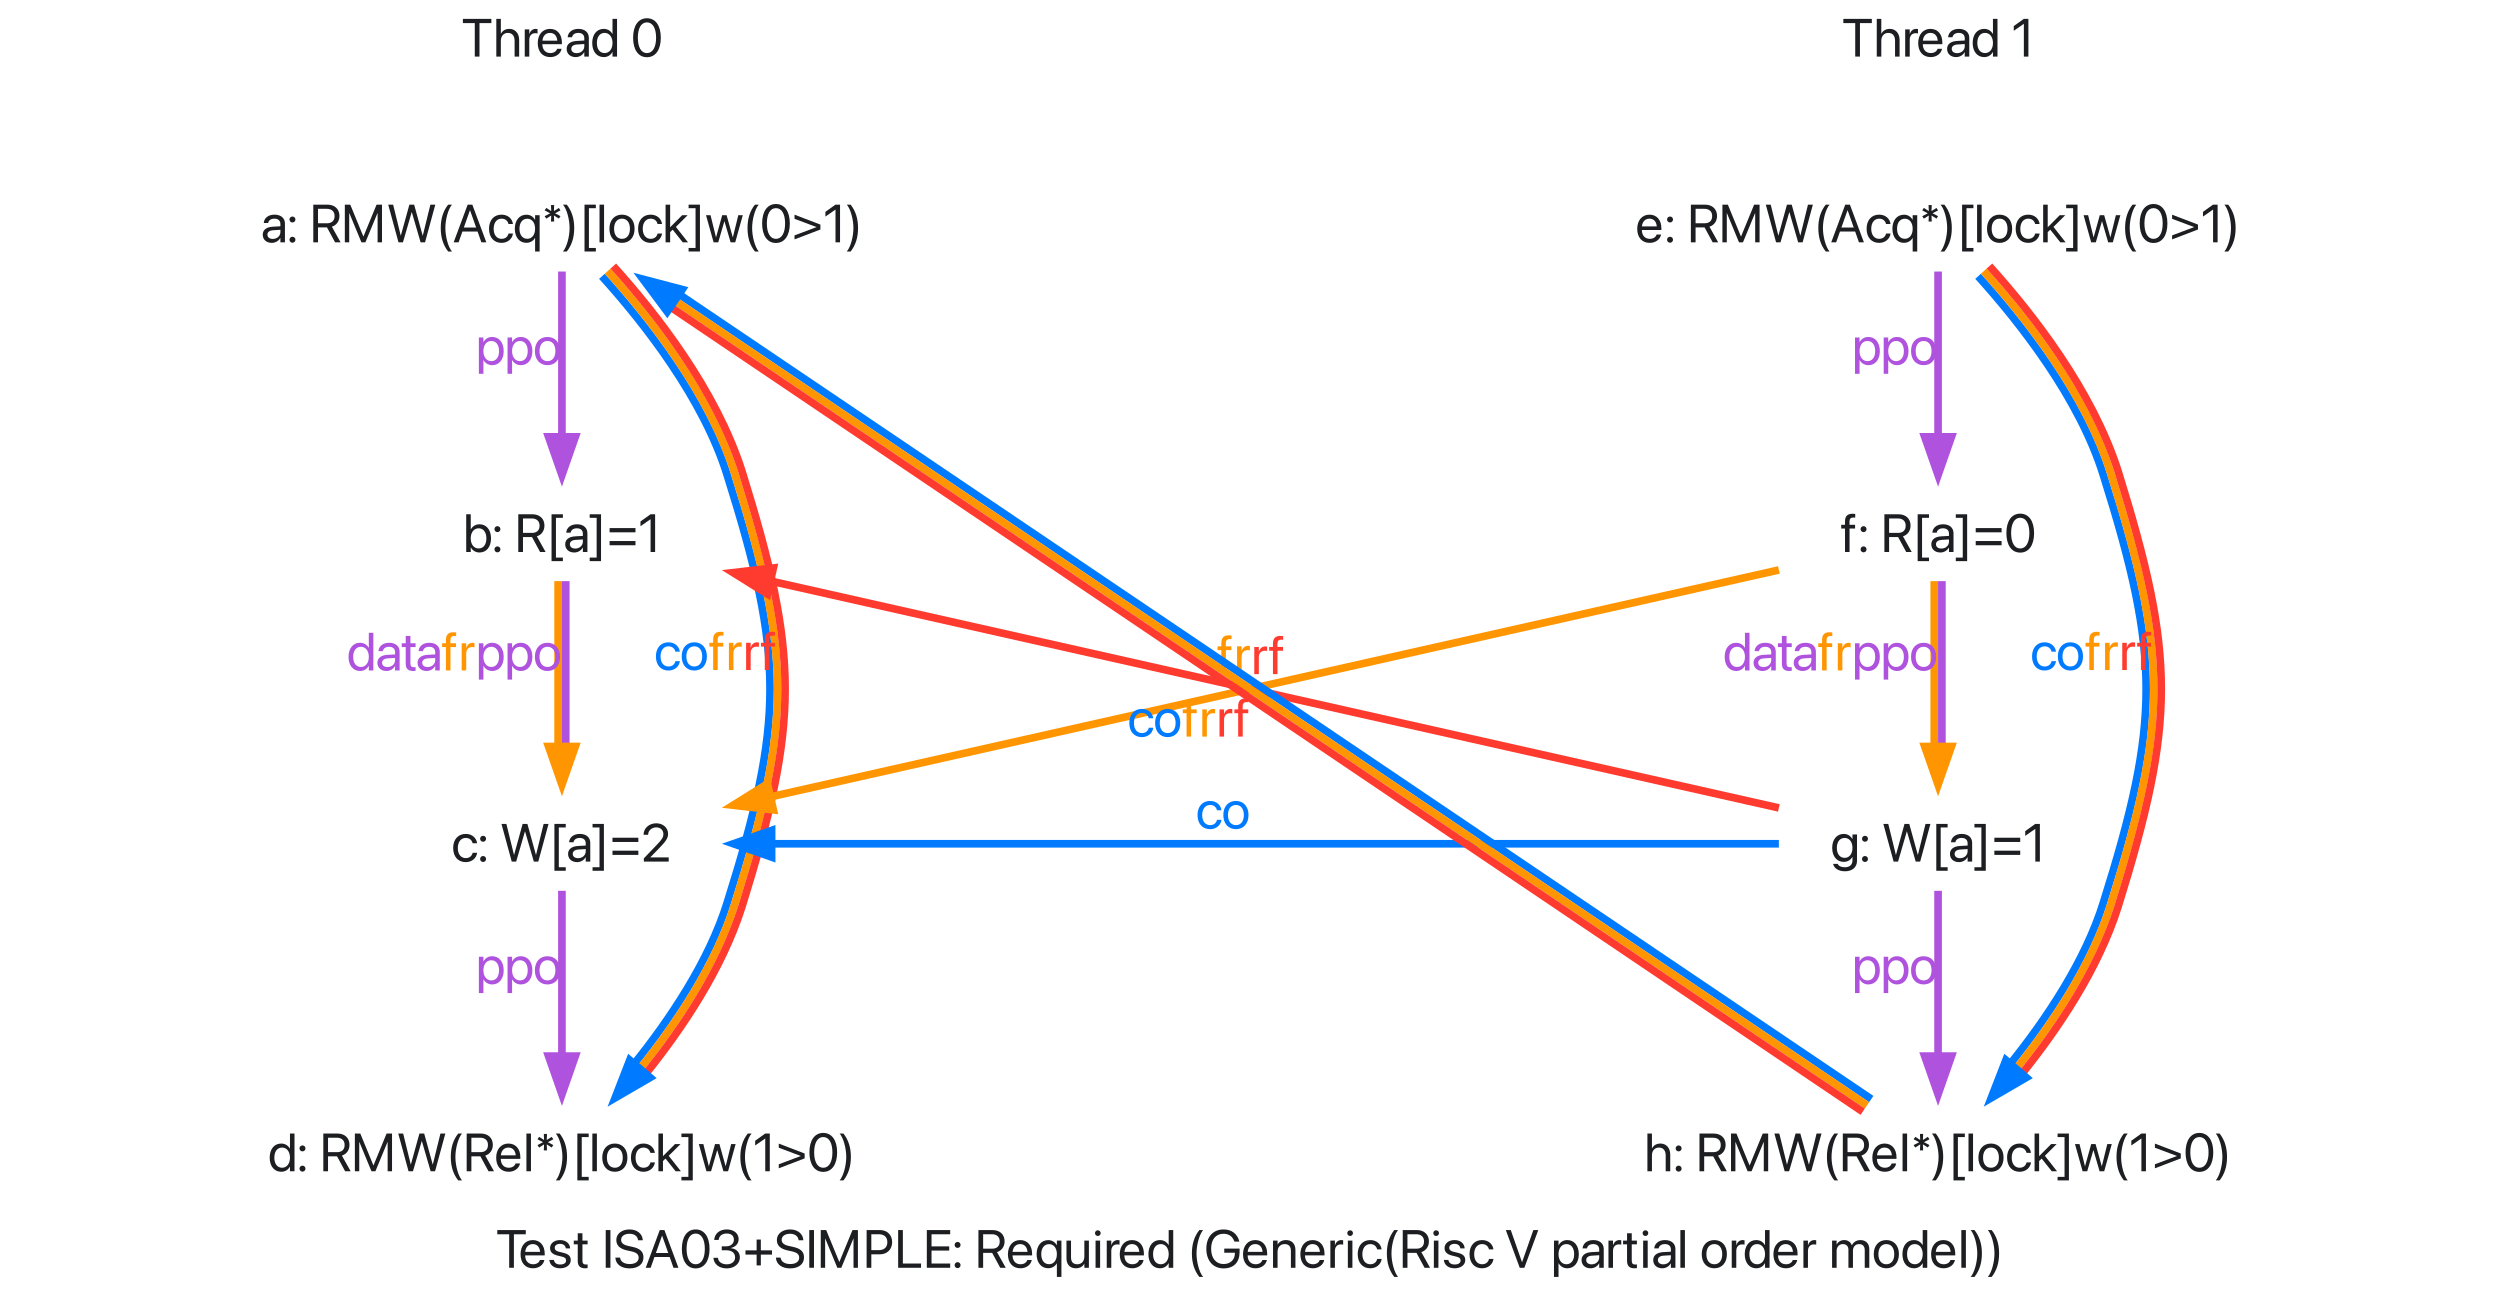 <?xml version="1.0" encoding="UTF-8"?>
<svg xmlns="http://www.w3.org/2000/svg" xmlns:xlink="http://www.w3.org/1999/xlink" width="654" height="340" viewBox="0 0 654 340">
<defs>
<g>
<g id="glyph-0-0">
<path d="M 3.453 0 L 4.684 0 L 4.684 -8.758 L 7.793 -8.758 L 7.793 -9.863 L 0.344 -9.863 L 0.344 -8.758 L 3.453 -8.758 Z M 3.453 0 "/>
</g>
<g id="glyph-0-1">
<path d="M 3.699 0.137 C 5.25 0.137 6.414 -0.793 6.645 -1.969 L 6.66 -2.039 L 5.488 -2.039 L 5.469 -1.977 C 5.266 -1.367 4.629 -0.918 3.727 -0.918 C 2.461 -0.918 1.656 -1.77 1.629 -3.234 L 6.746 -3.234 L 6.746 -3.672 C 6.746 -5.805 5.566 -7.246 3.625 -7.246 C 1.684 -7.246 0.426 -5.734 0.426 -3.535 L 0.426 -3.527 C 0.426 -1.293 1.656 0.137 3.699 0.137 Z M 3.617 -6.195 C 4.656 -6.195 5.422 -5.543 5.539 -4.164 L 1.648 -4.164 C 1.777 -5.488 2.586 -6.195 3.617 -6.195 Z M 3.617 -6.195 "/>
</g>
<g id="glyph-0-2">
<path d="M 3.297 0.137 C 4.883 0.137 6.059 -0.738 6.059 -1.984 L 6.059 -1.988 C 6.059 -3 5.539 -3.57 4.102 -3.918 L 2.973 -4.191 C 2.188 -4.383 1.867 -4.719 1.867 -5.203 L 1.867 -5.211 C 1.867 -5.84 2.398 -6.254 3.262 -6.254 C 4.145 -6.254 4.668 -5.797 4.766 -5.105 L 4.773 -5.059 L 5.906 -5.059 L 5.898 -5.148 C 5.812 -6.336 4.82 -7.246 3.262 -7.246 C 1.723 -7.246 0.648 -6.379 0.648 -5.156 L 0.648 -5.148 C 0.648 -4.121 1.301 -3.5 2.641 -3.18 L 3.766 -2.906 C 4.574 -2.707 4.84 -2.422 4.84 -1.906 L 4.84 -1.902 C 4.84 -1.258 4.266 -0.855 3.301 -0.855 C 2.332 -0.855 1.805 -1.273 1.66 -1.984 L 1.648 -2.051 L 0.457 -2.051 L 0.465 -1.988 C 0.609 -0.719 1.621 0.137 3.297 0.137 Z M 3.297 0.137 "/>
</g>
<g id="glyph-0-3">
<path d="M 3.082 0.137 C 3.316 0.137 3.57 0.109 3.719 0.09 L 3.719 -0.875 C 3.617 -0.867 3.48 -0.848 3.336 -0.848 C 2.699 -0.848 2.367 -1.059 2.367 -1.82 L 2.367 -6.125 L 3.719 -6.125 L 3.719 -7.109 L 2.367 -7.109 L 2.367 -9.031 L 1.137 -9.031 L 1.137 -7.109 L 0.098 -7.109 L 0.098 -6.125 L 1.137 -6.125 L 1.137 -1.812 C 1.137 -0.453 1.777 0.137 3.082 0.137 Z M 3.082 0.137 "/>
</g>
<g id="glyph-0-4">
<rect x="0" y="0" width="0" height="0" mask="url(#mask-0)"/>
</g>
<g id="glyph-0-5">
<path d="M 0.957 0 L 2.188 0 L 2.188 -9.863 L 0.957 -9.863 Z M 0.957 0 "/>
</g>
<g id="glyph-0-6">
<path d="M 4.184 0.164 C 6.441 0.164 7.828 -0.945 7.828 -2.695 L 7.828 -2.699 C 7.828 -4.203 6.98 -5.023 4.957 -5.469 L 3.863 -5.707 C 2.578 -5.988 1.984 -6.496 1.984 -7.301 L 1.984 -7.309 C 1.984 -8.258 2.844 -8.887 4.164 -8.895 C 5.414 -8.895 6.254 -8.301 6.406 -7.293 L 6.418 -7.199 L 7.648 -7.199 L 7.645 -7.301 C 7.535 -8.914 6.125 -10.027 4.199 -10.027 C 2.168 -10.027 0.73 -8.895 0.727 -7.273 L 0.727 -7.266 C 0.727 -5.824 1.629 -4.957 3.555 -4.531 L 4.648 -4.293 C 6.004 -3.992 6.57 -3.508 6.57 -2.641 L 6.57 -2.633 C 6.57 -1.613 5.676 -0.973 4.254 -0.973 C 2.824 -0.973 1.867 -1.578 1.723 -2.57 L 1.711 -2.668 L 0.48 -2.668 L 0.484 -2.57 C 0.609 -0.883 2.051 0.164 4.184 0.164 Z M 4.184 0.164 "/>
</g>
<g id="glyph-0-7">
<path d="M 0.172 0 L 1.465 0 L 2.461 -2.824 L 6.434 -2.824 L 7.43 0 L 8.723 0 L 5.059 -9.863 L 3.844 -9.863 Z M 4.438 -8.387 L 4.465 -8.387 L 6.062 -3.871 L 2.836 -3.871 Z M 4.438 -8.387 "/>
</g>
<g id="glyph-0-8">
<path d="M 4.238 0.164 C 6.508 0.164 7.867 -1.797 7.867 -4.93 L 7.867 -4.941 C 7.867 -8.074 6.508 -10.027 4.238 -10.027 C 1.969 -10.027 0.621 -8.074 0.621 -4.941 L 0.621 -4.93 C 0.621 -1.797 1.969 0.164 4.238 0.164 Z M 4.238 -0.91 C 2.734 -0.91 1.859 -2.453 1.859 -4.93 L 1.859 -4.941 C 1.859 -7.418 2.734 -8.949 4.238 -8.949 C 5.742 -8.949 6.633 -7.418 6.633 -4.941 L 6.633 -4.93 C 6.633 -2.453 5.742 -0.91 4.238 -0.91 Z M 4.238 -0.91 "/>
</g>
<g id="glyph-0-9">
<path d="M 4.121 0.164 C 6.098 0.164 7.547 -1.055 7.547 -2.699 L 7.547 -2.715 C 7.547 -4.117 6.57 -5.012 5.133 -5.133 L 5.133 -5.16 C 6.363 -5.422 7.227 -6.254 7.227 -7.473 L 7.227 -7.484 C 7.227 -8.984 5.988 -10.027 4.109 -10.027 C 2.262 -10.027 0.992 -8.957 0.836 -7.348 L 0.828 -7.281 L 2.012 -7.281 L 2.016 -7.348 C 2.121 -8.348 2.945 -8.961 4.109 -8.961 C 5.312 -8.961 5.988 -8.367 5.988 -7.336 L 5.988 -7.32 C 5.988 -6.336 5.168 -5.613 3.992 -5.613 L 2.809 -5.613 L 2.809 -4.574 L 4.047 -4.574 C 5.43 -4.574 6.297 -3.898 6.297 -2.688 L 6.297 -2.672 C 6.297 -1.629 5.414 -0.902 4.121 -0.902 C 2.809 -0.902 1.922 -1.574 1.82 -2.543 L 1.812 -2.613 L 0.629 -2.613 L 0.637 -2.531 C 0.766 -0.973 2.086 0.164 4.121 0.164 Z M 4.121 0.164 "/>
</g>
<g id="glyph-0-10">
<path d="M 0.766 -3.445 L 3.68 -3.445 L 3.68 -0.617 L 4.785 -0.617 L 4.785 -3.445 L 7.703 -3.445 L 7.703 -4.555 L 4.785 -4.555 L 4.785 -7.383 L 3.68 -7.383 L 3.68 -4.555 L 0.766 -4.555 Z M 0.766 -3.445 "/>
</g>
<g id="glyph-0-11">
<path d="M 0.957 0 L 2.105 0 L 2.105 -7.621 L 2.148 -7.621 L 5.297 0 L 6.336 0 L 9.488 -7.621 L 9.531 -7.621 L 9.531 0 L 10.68 0 L 10.68 -9.863 L 9.258 -9.863 L 5.84 -1.551 L 5.797 -1.551 L 2.379 -9.863 L 0.957 -9.863 Z M 0.957 0 "/>
</g>
<g id="glyph-0-12">
<path d="M 0.957 0 L 2.188 0 L 2.188 -3.52 L 4.473 -3.52 C 6.324 -3.52 7.637 -4.828 7.637 -6.699 L 7.637 -6.715 C 7.637 -8.586 6.324 -9.863 4.473 -9.863 L 0.957 -9.863 Z M 4.156 -8.77 C 5.566 -8.77 6.379 -8 6.379 -6.699 L 6.379 -6.688 C 6.379 -5.387 5.566 -4.613 4.156 -4.613 L 2.188 -4.613 L 2.188 -8.77 Z M 4.156 -8.77 "/>
</g>
<g id="glyph-0-13">
<path d="M 0.957 0 L 6.945 0 L 6.945 -1.109 L 2.188 -1.109 L 2.188 -9.863 L 0.957 -9.863 Z M 0.957 0 "/>
</g>
<g id="glyph-0-14">
<path d="M 0.957 0 L 7.07 0 L 7.07 -1.109 L 2.188 -1.109 L 2.188 -4.5 L 6.816 -4.5 L 6.816 -5.594 L 2.188 -5.594 L 2.188 -8.758 L 7.07 -8.758 L 7.07 -9.863 L 0.957 -9.863 Z M 0.957 0 "/>
</g>
<g id="glyph-0-15">
<path d="M 1.504 -5.195 C 1.941 -5.195 2.285 -5.539 2.285 -5.977 C 2.285 -6.414 1.941 -6.754 1.504 -6.754 C 1.066 -6.754 0.727 -6.414 0.727 -5.977 C 0.727 -5.539 1.066 -5.195 1.504 -5.195 Z M 1.504 0.098 C 1.941 0.098 2.285 -0.246 2.285 -0.684 C 2.285 -1.121 1.941 -1.465 1.504 -1.465 C 1.066 -1.465 0.727 -1.121 0.727 -0.684 C 0.727 -0.246 1.066 0.098 1.504 0.098 Z M 1.504 0.098 "/>
</g>
<g id="glyph-0-16">
<path d="M 0.957 0 L 2.188 0 L 2.188 -3.902 L 4.547 -3.902 L 6.66 0 L 8.102 0 L 5.816 -4.094 C 7.047 -4.484 7.801 -5.543 7.801 -6.91 L 7.801 -6.926 C 7.801 -8.703 6.555 -9.863 4.656 -9.863 L 0.957 -9.863 Z M 2.188 -4.992 L 2.188 -8.77 L 4.492 -8.77 C 5.758 -8.77 6.527 -8.074 6.527 -6.898 L 6.527 -6.883 C 6.527 -5.676 5.812 -4.992 4.547 -4.992 Z M 2.188 -4.992 "/>
</g>
<g id="glyph-0-17">
<path d="M 5.73 2.395 L 6.918 2.395 L 6.918 -7.109 L 5.73 -7.109 L 5.73 -5.906 L 5.703 -5.906 C 5.266 -6.691 4.473 -7.234 3.465 -7.234 C 1.66 -7.234 0.426 -5.789 0.426 -3.57 L 0.426 -3.562 C 0.426 -1.328 1.648 0.125 3.438 0.125 C 4.457 0.125 5.277 -0.375 5.703 -1.156 L 5.73 -1.156 Z M 3.699 -0.93 C 2.434 -0.93 1.641 -1.934 1.641 -3.562 L 1.641 -3.57 C 1.641 -5.16 2.434 -6.18 3.699 -6.18 C 4.902 -6.18 5.73 -5.148 5.73 -3.57 L 5.73 -3.562 C 5.73 -1.969 4.91 -0.93 3.699 -0.93 Z M 3.699 -0.93 "/>
</g>
<g id="glyph-0-18">
<path d="M 3.199 0.137 C 4.281 0.137 5.004 -0.348 5.387 -1.012 L 5.414 -1.012 L 5.414 0 L 6.605 0 L 6.605 -7.109 L 5.414 -7.109 L 5.414 -2.926 C 5.414 -1.715 4.684 -0.918 3.562 -0.918 C 2.469 -0.918 1.93 -1.551 1.93 -2.707 L 1.93 -7.109 L 0.738 -7.109 L 0.738 -2.496 C 0.738 -0.875 1.641 0.137 3.199 0.137 Z M 3.199 0.137 "/>
</g>
<g id="glyph-0-19">
<path d="M 1.441 -8.312 C 1.859 -8.312 2.188 -8.648 2.188 -9.059 C 2.188 -9.477 1.859 -9.805 1.441 -9.805 C 1.031 -9.805 0.699 -9.477 0.699 -9.059 C 0.699 -8.648 1.031 -8.312 1.441 -8.312 Z M 0.848 0 L 2.039 0 L 2.039 -7.109 L 0.848 -7.109 Z M 0.848 0 "/>
</g>
<g id="glyph-0-20">
<path d="M 0.773 0 L 1.961 0 L 1.961 -4.391 C 1.961 -5.469 2.562 -6.113 3.488 -6.113 C 3.773 -6.113 4.027 -6.078 4.121 -6.043 L 4.121 -7.199 C 4.027 -7.211 3.848 -7.246 3.645 -7.246 C 2.844 -7.246 2.23 -6.727 1.988 -5.906 L 1.961 -5.906 L 1.961 -7.109 L 0.773 -7.109 Z M 0.773 0 "/>
</g>
<g id="glyph-0-21">
<path d="M 3.445 0.137 C 4.465 0.137 5.258 -0.375 5.703 -1.203 L 5.73 -1.203 L 5.73 0 L 6.918 0 L 6.918 -9.863 L 5.73 -9.863 L 5.73 -5.922 L 5.703 -5.922 C 5.258 -6.742 4.43 -7.246 3.426 -7.246 C 1.641 -7.246 0.426 -5.805 0.426 -3.562 L 0.426 -3.555 C 0.426 -1.312 1.629 0.137 3.445 0.137 Z M 3.68 -0.918 C 2.422 -0.918 1.641 -1.922 1.641 -3.555 L 1.641 -3.562 C 1.641 -5.184 2.422 -6.195 3.68 -6.195 C 4.875 -6.195 5.734 -5.148 5.734 -3.562 L 5.734 -3.555 C 5.734 -1.961 4.883 -0.918 3.68 -0.918 Z M 3.68 -0.918 "/>
</g>
<g id="glyph-0-22">
<path d="M 3.242 2.395 L 4.238 2.395 C 3.254 1.25 2.508 -1.457 2.508 -3.738 C 2.508 -6.023 3.254 -8.723 4.238 -9.863 L 3.242 -9.863 C 1.906 -8.168 1.301 -6.172 1.301 -3.738 C 1.301 -1.305 1.906 0.703 3.242 2.395 Z M 3.242 2.395 "/>
</g>
<g id="glyph-0-23">
<path d="M 5.094 0.164 C 7.727 0.164 9.277 -1.414 9.277 -4.082 L 9.277 -5.02 L 5.266 -5.02 L 5.266 -3.938 L 8.047 -3.938 L 8.047 -3.762 C 8.047 -2.105 6.844 -0.973 5.094 -0.973 C 3.082 -0.973 1.832 -2.504 1.832 -4.984 L 1.832 -4.992 C 1.832 -7.426 3.062 -8.895 5.094 -8.895 C 6.48 -8.895 7.438 -8.176 7.895 -6.926 L 7.922 -6.852 L 9.215 -6.852 L 9.18 -6.98 C 8.723 -8.723 7.363 -10.027 5.094 -10.027 C 2.34 -10.027 0.574 -8.074 0.574 -4.992 L 0.574 -4.984 C 0.574 -1.84 2.34 0.164 5.094 0.164 Z M 5.094 0.164 "/>
</g>
<g id="glyph-0-24">
<path d="M 0.773 0 L 1.961 0 L 1.961 -4.184 C 1.961 -5.395 2.695 -6.195 3.816 -6.195 C 4.91 -6.195 5.449 -5.559 5.449 -4.402 L 5.449 0 L 6.637 0 L 6.637 -4.613 C 6.637 -6.234 5.734 -7.246 4.176 -7.246 C 3.098 -7.246 2.371 -6.762 1.988 -6.098 L 1.961 -6.098 L 1.961 -7.109 L 0.773 -7.109 Z M 0.773 0 "/>
</g>
<g id="glyph-0-25">
<path d="M 3.719 0.137 C 5.324 0.137 6.496 -0.91 6.688 -2.262 L 6.691 -2.312 L 5.523 -2.312 L 5.512 -2.258 C 5.312 -1.465 4.691 -0.918 3.719 -0.918 C 2.488 -0.918 1.641 -1.895 1.641 -3.547 L 1.641 -3.555 C 1.641 -5.168 2.469 -6.195 3.707 -6.195 C 4.75 -6.195 5.324 -5.566 5.504 -4.855 L 5.516 -4.801 L 6.68 -4.801 L 6.672 -4.855 C 6.523 -6.07 5.477 -7.246 3.707 -7.246 C 1.73 -7.246 0.426 -5.812 0.426 -3.57 L 0.426 -3.562 C 0.426 -1.301 1.703 0.137 3.719 0.137 Z M 3.719 0.137 "/>
</g>
<g id="glyph-0-26">
<path d="M 3.809 0 L 5.023 0 L 8.66 -9.863 L 7.371 -9.863 L 4.43 -1.477 L 4.402 -1.477 L 1.465 -9.863 L 0.172 -9.863 Z M 3.809 0 "/>
</g>
<g id="glyph-0-27">
<path d="M 0.773 2.395 L 1.961 2.395 L 1.961 -1.191 L 1.988 -1.191 C 2.434 -0.371 3.262 0.137 4.266 0.137 C 6.051 0.137 7.266 -1.305 7.266 -3.547 L 7.266 -3.555 C 7.266 -5.797 6.062 -7.246 4.246 -7.246 C 3.227 -7.246 2.434 -6.734 1.988 -5.906 L 1.961 -5.906 L 1.961 -7.109 L 0.773 -7.109 Z M 4.012 -0.918 C 2.816 -0.918 1.957 -1.961 1.957 -3.547 L 1.957 -3.555 C 1.957 -5.148 2.809 -6.195 4.012 -6.195 C 5.27 -6.195 6.051 -5.188 6.051 -3.555 L 6.051 -3.547 C 6.051 -1.93 5.27 -0.918 4.012 -0.918 Z M 4.012 -0.918 "/>
</g>
<g id="glyph-0-28">
<path d="M 2.852 0.137 C 3.801 0.137 4.656 -0.375 5.074 -1.156 L 5.102 -1.156 L 5.102 0 L 6.289 0 L 6.289 -4.914 C 6.289 -6.336 5.238 -7.246 3.555 -7.246 C 1.879 -7.246 0.863 -6.305 0.758 -5.133 L 0.754 -5.059 L 1.902 -5.059 L 1.914 -5.121 C 2.051 -5.758 2.625 -6.195 3.543 -6.195 C 4.531 -6.195 5.102 -5.668 5.102 -4.801 L 5.102 -4.203 L 3.062 -4.09 C 1.43 -3.992 0.484 -3.234 0.484 -2.023 L 0.484 -2.012 C 0.484 -0.719 1.438 0.137 2.852 0.137 Z M 1.703 -2.012 L 1.703 -2.023 C 1.703 -2.688 2.25 -3.109 3.199 -3.164 L 5.102 -3.281 L 5.102 -2.699 C 5.102 -1.668 4.238 -0.895 3.117 -0.895 C 2.262 -0.895 1.703 -1.328 1.703 -2.012 Z M 1.703 -2.012 "/>
</g>
<g id="glyph-0-29">
<path d="M 0.836 0 L 2.023 0 L 2.023 -9.863 L 0.836 -9.863 Z M 0.836 0 "/>
</g>
<g id="glyph-0-30">
<path d="M 3.719 0.137 C 5.68 0.137 7.008 -1.285 7.008 -3.555 L 7.008 -3.57 C 7.008 -5.84 5.676 -7.246 3.711 -7.246 C 1.75 -7.246 0.426 -5.832 0.426 -3.57 L 0.426 -3.555 C 0.426 -1.293 1.742 0.137 3.719 0.137 Z M 3.727 -0.918 C 2.469 -0.918 1.641 -1.879 1.641 -3.555 L 1.641 -3.57 C 1.641 -5.23 2.477 -6.195 3.711 -6.195 C 4.969 -6.195 5.789 -5.238 5.789 -3.57 L 5.789 -3.555 C 5.789 -1.887 4.977 -0.918 3.727 -0.918 Z M 3.727 -0.918 "/>
</g>
<g id="glyph-0-31">
<path d="M 0.773 0 L 1.961 0 L 1.961 -4.457 C 1.961 -5.449 2.645 -6.195 3.59 -6.195 C 4.473 -6.195 5.047 -5.625 5.047 -4.766 L 5.047 0 L 6.234 0 L 6.234 -4.52 C 6.234 -5.488 6.898 -6.195 7.84 -6.195 C 8.777 -6.195 9.316 -5.613 9.316 -4.637 L 9.316 0 L 10.508 0 L 10.508 -4.91 C 10.508 -6.324 9.598 -7.246 8.191 -7.246 C 7.191 -7.246 6.359 -6.734 5.961 -5.879 L 5.934 -5.879 C 5.625 -6.746 4.91 -7.246 3.938 -7.246 C 3.023 -7.246 2.312 -6.773 1.988 -6.07 L 1.961 -6.07 L 1.961 -7.109 L 0.773 -7.109 Z M 0.773 0 "/>
</g>
<g id="glyph-0-32">
<path d="M 1.273 2.395 C 2.605 0.703 3.215 -1.305 3.215 -3.738 C 3.215 -6.172 2.605 -8.168 1.273 -9.863 L 0.273 -9.863 C 1.258 -8.723 2.004 -6.023 2.004 -3.738 C 2.004 -1.457 1.258 1.25 0.273 2.395 Z M 1.273 2.395 "/>
</g>
<g id="glyph-0-33">
<path d="M 0.836 0 L 2.023 0 L 2.023 -4.148 C 2.023 -5.359 2.754 -6.195 3.855 -6.195 C 4.965 -6.195 5.621 -5.434 5.621 -4.148 L 5.621 0 L 6.809 0 L 6.809 -4.355 C 6.809 -6.078 5.777 -7.246 4.266 -7.246 C 3.207 -7.246 2.434 -6.773 2.051 -5.977 L 2.023 -5.977 L 2.023 -9.863 L 0.836 -9.863 Z M 0.836 0 "/>
</g>
<g id="glyph-0-34">
<path d="M 2.996 0 L 4.156 0 L 6.453 -7.902 L 6.48 -7.902 L 8.777 0 L 9.941 0 L 12.625 -9.863 L 11.34 -9.863 L 9.352 -1.766 L 9.324 -1.766 L 7.09 -9.863 L 5.844 -9.863 L 3.609 -1.766 L 3.582 -1.766 L 1.594 -9.863 L 0.309 -9.863 Z M 2.996 0 "/>
</g>
<g id="glyph-0-35">
<path d="M 2.387 -5.449 L 3.219 -5.449 L 3.152 -7.035 L 4.449 -6.207 L 4.875 -6.852 L 3.438 -7.609 L 4.875 -8.359 L 4.449 -9.004 L 3.152 -8.176 L 3.219 -9.754 L 2.387 -9.754 L 2.453 -8.176 L 1.156 -9.004 L 0.73 -8.359 L 2.18 -7.602 L 0.73 -6.836 L 1.156 -6.195 L 2.453 -7.02 Z M 2.387 -5.449 "/>
</g>
<g id="glyph-0-36">
<path d="M 1.41 2.395 L 4.375 2.395 L 4.375 1.469 L 2.559 1.469 L 2.559 -8.934 L 4.375 -8.934 L 4.375 -9.863 L 1.41 -9.863 Z M 1.41 2.395 "/>
</g>
<g id="glyph-0-37">
<path d="M 0.867 0 L 2.059 0 L 2.059 -2.68 L 2.723 -3.316 L 5.359 0 L 6.742 0 L 3.562 -4.039 L 6.645 -7.109 L 5.203 -7.109 L 2.086 -3.973 L 2.059 -3.973 L 2.059 -9.863 L 0.867 -9.863 Z M 0.867 0 "/>
</g>
<g id="glyph-0-38">
<path d="M 3.105 2.395 L 3.105 -9.863 L 0.137 -9.863 L 0.137 -8.934 L 1.957 -8.934 L 1.957 1.469 L 0.137 1.469 L 0.137 2.395 Z M 3.105 2.395 "/>
</g>
<g id="glyph-0-39">
<path d="M 2.18 0 L 3.391 0 L 4.992 -5.504 L 5.02 -5.504 L 6.625 0 L 7.836 0 L 9.816 -7.109 L 8.641 -7.109 L 7.219 -1.328 L 7.191 -1.328 L 5.578 -7.109 L 4.43 -7.109 L 2.824 -1.328 L 2.797 -1.328 L 1.375 -7.109 L 0.191 -7.109 Z M 2.18 0 "/>
</g>
<g id="glyph-0-40">
<path d="M 7.617 -4.641 L 0.848 -7.234 L 0.848 -6.152 L 6.625 -3.992 L 0.848 -1.824 L 0.848 -0.773 L 7.617 -3.363 Z M 7.617 -4.641 "/>
</g>
<g id="glyph-0-41">
<path d="M 3.316 0 L 4.504 0 L 4.504 -9.863 L 3.301 -9.863 L 0.676 -7.977 L 0.676 -6.742 L 3.289 -8.559 L 3.316 -8.559 Z M 3.316 0 "/>
</g>
<g id="glyph-0-42">
<path d="M 4.309 0.137 C 6.125 0.137 7.328 -1.312 7.328 -3.555 L 7.328 -3.562 C 7.328 -5.805 6.113 -7.246 4.328 -7.246 C 3.324 -7.246 2.496 -6.742 2.051 -5.922 L 2.023 -5.922 L 2.023 -9.863 L 0.836 -9.863 L 0.836 0 L 2.023 0 L 2.023 -1.203 L 2.051 -1.203 C 2.496 -0.375 3.289 0.137 4.309 0.137 Z M 4.074 -0.918 C 2.871 -0.918 2.016 -1.961 2.016 -3.555 L 2.016 -3.562 C 2.016 -5.148 2.879 -6.195 4.074 -6.195 C 5.332 -6.195 6.113 -5.184 6.113 -3.562 L 6.113 -3.555 C 6.113 -1.922 5.332 -0.918 4.074 -0.918 Z M 4.074 -0.918 "/>
</g>
<g id="glyph-0-43">
<path d="M 0.848 -5.141 L 7.617 -5.141 L 7.617 -6.25 L 0.848 -6.25 Z M 0.848 -1.758 L 7.617 -1.758 L 7.617 -2.863 L 0.848 -2.863 Z M 0.848 -1.758 "/>
</g>
<g id="glyph-0-44">
<path d="M 1.156 0 L 2.344 0 L 2.344 -6.125 L 3.793 -6.125 L 3.793 -7.109 L 2.332 -7.109 L 2.332 -7.977 C 2.332 -8.684 2.66 -9.016 3.316 -9.016 C 3.5 -9.016 3.684 -9.012 3.828 -8.988 L 3.828 -9.953 C 3.652 -9.98 3.371 -10 3.105 -10 C 1.793 -10 1.156 -9.352 1.156 -7.984 L 1.156 -7.109 L 0.164 -7.109 L 0.164 -6.125 L 1.156 -6.125 Z M 1.156 0 "/>
</g>
<g id="glyph-0-45">
<path d="M 0.801 0 L 7.309 0 L 7.309 -1.094 L 2.488 -1.094 L 2.488 -1.121 L 4.832 -3.527 C 6.645 -5.379 7.145 -6.195 7.145 -7.273 L 7.145 -7.289 C 7.145 -8.832 5.84 -10.027 4.055 -10.027 C 2.215 -10.027 0.738 -8.766 0.738 -7.055 L 0.738 -7.016 L 1.93 -7.016 L 1.93 -7.047 C 1.93 -8.109 2.844 -8.957 4.074 -8.957 C 5.148 -8.957 5.906 -8.23 5.914 -7.227 L 5.914 -7.211 C 5.914 -6.391 5.605 -5.859 4.273 -4.473 L 0.801 -0.848 Z M 0.801 0 "/>
</g>
<g id="glyph-0-46">
<path d="M 3.781 2.531 C 5.707 2.531 6.918 1.449 6.918 -0.199 L 6.918 -7.109 L 5.73 -7.109 L 5.73 -5.906 L 5.703 -5.906 C 5.266 -6.699 4.473 -7.246 3.465 -7.246 C 1.66 -7.246 0.426 -5.812 0.426 -3.602 L 0.426 -3.598 C 0.426 -1.375 1.648 0.07 3.438 0.07 C 4.457 0.07 5.277 -0.438 5.703 -1.223 L 5.73 -1.223 L 5.73 -0.316 C 5.73 0.785 5.02 1.477 3.766 1.477 C 2.797 1.477 2.121 1.164 1.895 0.648 L 1.867 0.59 L 0.672 0.59 L 0.684 0.648 C 0.918 1.703 2.023 2.531 3.781 2.531 Z M 3.699 -0.984 C 2.434 -0.984 1.641 -1.984 1.641 -3.598 L 1.641 -3.602 C 1.641 -5.184 2.434 -6.195 3.699 -6.195 C 4.902 -6.195 5.73 -5.168 5.73 -3.602 L 5.73 -3.598 C 5.73 -2.016 4.91 -0.984 3.699 -0.984 Z M 3.699 -0.984 "/>
</g>
</g>
<image id="source-9" x="0" y="0" width="0" height="0"/>
<mask id="mask-0">
<use xlink:href="#source-9"/>
</mask>
</defs>
<g fill="rgb(10.98%, 11.765%, 12.941%)" fill-opacity="1">
<use xlink:href="#glyph-0-0" x="129.75" y="331.648"/>
<use xlink:href="#glyph-0-1" x="135.75" y="331.648"/>
<use xlink:href="#glyph-0-2" x="143.25" y="331.648"/>
<use xlink:href="#glyph-0-3" x="150" y="331.648"/>
<use xlink:href="#glyph-0-4" x="154.5" y="331.648"/>
<use xlink:href="#glyph-0-5" x="157.5" y="331.648"/>
<use xlink:href="#glyph-0-6" x="160.5" y="331.648"/>
<use xlink:href="#glyph-0-7" x="168.75" y="331.648"/>
<use xlink:href="#glyph-0-8" x="177.75" y="331.648"/>
<use xlink:href="#glyph-0-9" x="186" y="331.648"/>
<use xlink:href="#glyph-0-10" x="194.25" y="331.648"/>
<use xlink:href="#glyph-0-6" x="202.5" y="331.648"/>
<use xlink:href="#glyph-0-5" x="210.75" y="331.648"/>
<use xlink:href="#glyph-0-11" x="213.75" y="331.648"/>
<use xlink:href="#glyph-0-12" x="225.75" y="331.648"/>
<use xlink:href="#glyph-0-13" x="234" y="331.648"/>
<use xlink:href="#glyph-0-14" x="241.5" y="331.648"/>
<use xlink:href="#glyph-0-15" x="249" y="331.648"/>
<use xlink:href="#glyph-0-4" x="252" y="331.648"/>
<use xlink:href="#glyph-0-16" x="255" y="331.648"/>
<use xlink:href="#glyph-0-1" x="263.25" y="331.648"/>
<use xlink:href="#glyph-0-17" x="270.75" y="331.648"/>
<use xlink:href="#glyph-0-18" x="278.25" y="331.648"/>
<use xlink:href="#glyph-0-19" x="285.75" y="331.648"/>
<use xlink:href="#glyph-0-20" x="288.75" y="331.648"/>
<use xlink:href="#glyph-0-1" x="292.5" y="331.648"/>
<use xlink:href="#glyph-0-21" x="300" y="331.648"/>
<use xlink:href="#glyph-0-4" x="307.5" y="331.648"/>
<use xlink:href="#glyph-0-22" x="310.5" y="331.648"/>
<use xlink:href="#glyph-0-23" x="315" y="331.648"/>
<use xlink:href="#glyph-0-1" x="324.75" y="331.648"/>
<use xlink:href="#glyph-0-24" x="332.25" y="331.648"/>
<use xlink:href="#glyph-0-1" x="339.75" y="331.648"/>
<use xlink:href="#glyph-0-20" x="347.25" y="331.648"/>
<use xlink:href="#glyph-0-19" x="351.75" y="331.648"/>
<use xlink:href="#glyph-0-25" x="354.75" y="331.648"/>
<use xlink:href="#glyph-0-22" x="361.5" y="331.648"/>
<use xlink:href="#glyph-0-16" x="366" y="331.648"/>
<use xlink:href="#glyph-0-19" x="374.25" y="331.648"/>
<use xlink:href="#glyph-0-2" x="377.25" y="331.648"/>
<use xlink:href="#glyph-0-25" x="384" y="331.648"/>
<use xlink:href="#glyph-0-4" x="390.75" y="331.648"/>
<use xlink:href="#glyph-0-26" x="393.75" y="331.648"/>
<use xlink:href="#glyph-0-4" x="402.75" y="331.648"/>
<use xlink:href="#glyph-0-27" x="405.75" y="331.648"/>
<use xlink:href="#glyph-0-28" x="413.25" y="331.648"/>
<use xlink:href="#glyph-0-20" x="420" y="331.648"/>
<use xlink:href="#glyph-0-3" x="424.5" y="331.648"/>
<use xlink:href="#glyph-0-19" x="429" y="331.648"/>
<use xlink:href="#glyph-0-28" x="432" y="331.648"/>
<use xlink:href="#glyph-0-29" x="438.75" y="331.648"/>
<use xlink:href="#glyph-0-4" x="441.75" y="331.648"/>
<use xlink:href="#glyph-0-30" x="444.75" y="331.648"/>
<use xlink:href="#glyph-0-20" x="452.25" y="331.648"/>
<use xlink:href="#glyph-0-21" x="456" y="331.648"/>
<use xlink:href="#glyph-0-1" x="463.5" y="331.648"/>
<use xlink:href="#glyph-0-20" x="471" y="331.648"/>
<use xlink:href="#glyph-0-4" x="475.5" y="331.648"/>
<use xlink:href="#glyph-0-31" x="478.5" y="331.648"/>
<use xlink:href="#glyph-0-30" x="489.75" y="331.648"/>
<use xlink:href="#glyph-0-21" x="497.25" y="331.648"/>
<use xlink:href="#glyph-0-1" x="504.75" y="331.648"/>
<use xlink:href="#glyph-0-29" x="512.25" y="331.648"/>
<use xlink:href="#glyph-0-32" x="515.25" y="331.648"/>
<use xlink:href="#glyph-0-32" x="519.75" y="331.648"/>
</g>
<g fill="rgb(10.98%, 11.765%, 12.941%)" fill-opacity="1">
<use xlink:href="#glyph-0-0" x="120.75" y="14.801"/>
<use xlink:href="#glyph-0-33" x="129" y="14.801"/>
<use xlink:href="#glyph-0-20" x="136.5" y="14.801"/>
<use xlink:href="#glyph-0-1" x="140.25" y="14.801"/>
<use xlink:href="#glyph-0-28" x="147.75" y="14.801"/>
<use xlink:href="#glyph-0-21" x="154.5" y="14.801"/>
<use xlink:href="#glyph-0-4" x="162" y="14.801"/>
<use xlink:href="#glyph-0-8" x="165" y="14.801"/>
</g>
<g fill="rgb(10.98%, 11.765%, 12.941%)" fill-opacity="1">
<use xlink:href="#glyph-0-28" x="68.25" y="63.398"/>
<use xlink:href="#glyph-0-15" x="75" y="63.398"/>
<use xlink:href="#glyph-0-4" x="78" y="63.398"/>
<use xlink:href="#glyph-0-16" x="81" y="63.398"/>
<use xlink:href="#glyph-0-11" x="89.25" y="63.398"/>
<use xlink:href="#glyph-0-34" x="101.25" y="63.398"/>
<use xlink:href="#glyph-0-22" x="114" y="63.398"/>
<use xlink:href="#glyph-0-7" x="118.5" y="63.398"/>
<use xlink:href="#glyph-0-25" x="127.5" y="63.398"/>
<use xlink:href="#glyph-0-17" x="134.25" y="63.398"/>
<use xlink:href="#glyph-0-35" x="141.75" y="63.398"/>
<use xlink:href="#glyph-0-32" x="147" y="63.398"/>
<use xlink:href="#glyph-0-36" x="151.5" y="63.398"/>
<use xlink:href="#glyph-0-29" x="156" y="63.398"/>
<use xlink:href="#glyph-0-30" x="159" y="63.398"/>
<use xlink:href="#glyph-0-25" x="166.5" y="63.398"/>
<use xlink:href="#glyph-0-37" x="173.25" y="63.398"/>
<use xlink:href="#glyph-0-38" x="180" y="63.398"/>
<use xlink:href="#glyph-0-39" x="184.5" y="63.398"/>
<use xlink:href="#glyph-0-22" x="194.25" y="63.398"/>
<use xlink:href="#glyph-0-8" x="198.75" y="63.398"/>
<use xlink:href="#glyph-0-40" x="207" y="63.398"/>
<use xlink:href="#glyph-0-41" x="215.25" y="63.398"/>
<use xlink:href="#glyph-0-32" x="221.25" y="63.398"/>
</g>
<g fill="rgb(10.98%, 11.765%, 12.941%)" fill-opacity="1">
<use xlink:href="#glyph-0-42" x="121.125" y="144.398"/>
<use xlink:href="#glyph-0-15" x="128.625" y="144.398"/>
<use xlink:href="#glyph-0-4" x="131.625" y="144.398"/>
<use xlink:href="#glyph-0-16" x="134.625" y="144.398"/>
<use xlink:href="#glyph-0-36" x="142.875" y="144.398"/>
<use xlink:href="#glyph-0-28" x="147.375" y="144.398"/>
<use xlink:href="#glyph-0-38" x="154.125" y="144.398"/>
<use xlink:href="#glyph-0-43" x="158.625" y="144.398"/>
<use xlink:href="#glyph-0-41" x="166.875" y="144.398"/>
</g>
<path fill="none" stroke-width="2" stroke-linecap="butt" stroke-linejoin="miter" stroke="rgb(68.627%, 32.157%, 87.059%)" stroke-opacity="1" stroke-miterlimit="10" d="M 147 -268.573 C 147 -257.038 147 -239.436 147 -224.94 " transform="matrix(1, 0, 0, 1, 0, 339.6)"/>
<path fill-rule="nonzero" fill="rgb(68.627%, 32.157%, 87.059%)" fill-opacity="1" stroke-width="2" stroke-linecap="butt" stroke-linejoin="miter" stroke="rgb(68.627%, 32.157%, 87.059%)" stroke-opacity="1" stroke-miterlimit="10" d="M 150.5 -225.319 L 147 -215.319 L 143.5 -225.319 Z M 150.5 -225.319 " transform="matrix(1, 0, 0, 1, 0, 339.6)"/>
<g fill="rgb(68.627%, 32.157%, 87.059%)" fill-opacity="1">
<use xlink:href="#glyph-0-27" x="124.5" y="95.395"/>
<use xlink:href="#glyph-0-27" x="132" y="95.395"/>
<use xlink:href="#glyph-0-30" x="139.5" y="95.395"/>
</g>
<g fill="rgb(10.98%, 11.765%, 12.941%)" fill-opacity="1">
<use xlink:href="#glyph-0-21" x="70.125" y="306.398"/>
<use xlink:href="#glyph-0-15" x="77.625" y="306.398"/>
<use xlink:href="#glyph-0-4" x="80.625" y="306.398"/>
<use xlink:href="#glyph-0-16" x="83.625" y="306.398"/>
<use xlink:href="#glyph-0-11" x="91.875" y="306.398"/>
<use xlink:href="#glyph-0-34" x="103.875" y="306.398"/>
<use xlink:href="#glyph-0-22" x="116.625" y="306.398"/>
<use xlink:href="#glyph-0-16" x="121.125" y="306.398"/>
<use xlink:href="#glyph-0-1" x="129.375" y="306.398"/>
<use xlink:href="#glyph-0-29" x="136.875" y="306.398"/>
<use xlink:href="#glyph-0-35" x="139.875" y="306.398"/>
<use xlink:href="#glyph-0-32" x="145.125" y="306.398"/>
<use xlink:href="#glyph-0-36" x="149.625" y="306.398"/>
<use xlink:href="#glyph-0-29" x="154.125" y="306.398"/>
<use xlink:href="#glyph-0-30" x="157.125" y="306.398"/>
<use xlink:href="#glyph-0-25" x="164.625" y="306.398"/>
<use xlink:href="#glyph-0-37" x="171.375" y="306.398"/>
<use xlink:href="#glyph-0-38" x="178.125" y="306.398"/>
<use xlink:href="#glyph-0-39" x="182.625" y="306.398"/>
<use xlink:href="#glyph-0-22" x="192.375" y="306.398"/>
<use xlink:href="#glyph-0-41" x="196.875" y="306.398"/>
<use xlink:href="#glyph-0-40" x="202.875" y="306.398"/>
<use xlink:href="#glyph-0-8" x="211.125" y="306.398"/>
<use xlink:href="#glyph-0-32" x="219.375" y="306.398"/>
</g>
<path fill="none" stroke-width="2" stroke-linecap="butt" stroke-linejoin="miter" stroke="rgb(0%, 47.843%, 100%)" stroke-opacity="1" stroke-miterlimit="10" d="M 157.461 -267.323 C 168.438 -255.186 184.133 -235.229 190.293 -215.104 C 205.148 -167.916 205.148 -150.834 190.293 -103.647 C 185.566 -88.268 175.199 -72.842 165.754 -61.131 " transform="matrix(1, 0, 0, 1, 0, 339.6)"/>
<path fill="none" stroke-width="2" stroke-linecap="butt" stroke-linejoin="miter" stroke="rgb(100%, 58.431%, 0%)" stroke-opacity="1" stroke-miterlimit="10" d="M 158.945 -268.663 C 170.008 -256.424 185.703 -236.463 192.199 -215.702 C 207.148 -167.916 207.148 -150.834 192.199 -103.049 C 187.227 -87.151 176.859 -71.725 167.309 -59.877 " transform="matrix(1, 0, 0, 1, 0, 339.6)"/>
<path fill="none" stroke-width="2" stroke-linecap="butt" stroke-linejoin="miter" stroke="rgb(100%, 23.137%, 18.824%)" stroke-opacity="1" stroke-miterlimit="10" d="M 160.43 -270.002 C 171.582 -257.659 187.277 -237.702 194.109 -216.295 C 209.148 -167.916 209.148 -150.834 194.109 -102.452 C 188.887 -86.038 178.52 -70.612 168.867 -58.62 " transform="matrix(1, 0, 0, 1, 0, 339.6)"/>
<path fill-rule="nonzero" fill="rgb(0%, 47.843%, 100%)" fill-opacity="1" stroke-width="2" stroke-linecap="butt" stroke-linejoin="miter" stroke="rgb(0%, 47.843%, 100%)" stroke-opacity="1" stroke-miterlimit="10" d="M 170.07 -57.717 L 160.91 -52.389 L 164.746 -62.264 Z M 170.07 -57.717 " transform="matrix(1, 0, 0, 1, 0, 339.6)"/>
<g fill="rgb(0%, 47.843%, 100%)" fill-opacity="1">
<use xlink:href="#glyph-0-25" x="171.16" y="175.273"/>
<use xlink:href="#glyph-0-30" x="177.91" y="175.273"/>
</g>
<g fill="rgb(100%, 58.431%, 0%)" fill-opacity="1">
<use xlink:href="#glyph-0-44" x="185.41" y="175.273"/>
<use xlink:href="#glyph-0-20" x="189.91" y="175.273"/>
</g>
<g fill="rgb(100%, 23.137%, 18.824%)" fill-opacity="1">
<use xlink:href="#glyph-0-20" x="194.41" y="175.273"/>
<use xlink:href="#glyph-0-44" x="198.91" y="175.273"/>
</g>
<g fill="rgb(10.98%, 11.765%, 12.941%)" fill-opacity="1">
<use xlink:href="#glyph-0-25" x="118.125" y="225.398"/>
<use xlink:href="#glyph-0-15" x="124.875" y="225.398"/>
<use xlink:href="#glyph-0-4" x="127.875" y="225.398"/>
<use xlink:href="#glyph-0-34" x="130.875" y="225.398"/>
<use xlink:href="#glyph-0-36" x="143.625" y="225.398"/>
<use xlink:href="#glyph-0-28" x="148.125" y="225.398"/>
<use xlink:href="#glyph-0-38" x="154.875" y="225.398"/>
<use xlink:href="#glyph-0-43" x="159.375" y="225.398"/>
<use xlink:href="#glyph-0-45" x="167.625" y="225.398"/>
</g>
<path fill="none" stroke-width="2" stroke-linecap="butt" stroke-linejoin="miter" stroke="rgb(100%, 58.431%, 0%)" stroke-opacity="1" stroke-miterlimit="10" d="M 146 -187.573 C 146 -176.038 146 -158.436 146 -143.94 " transform="matrix(1, 0, 0, 1, 0, 339.6)"/>
<path fill="none" stroke-width="2" stroke-linecap="butt" stroke-linejoin="miter" stroke="rgb(68.627%, 32.157%, 87.059%)" stroke-opacity="1" stroke-miterlimit="10" d="M 148 -187.573 C 148 -176.038 148 -158.436 148 -143.94 " transform="matrix(1, 0, 0, 1, 0, 339.6)"/>
<path fill-rule="nonzero" fill="rgb(100%, 58.431%, 0%)" fill-opacity="1" stroke-width="2" stroke-linecap="butt" stroke-linejoin="miter" stroke="rgb(100%, 58.431%, 0%)" stroke-opacity="1" stroke-miterlimit="10" d="M 150.5 -144.319 L 147 -134.319 L 143.5 -144.319 Z M 150.5 -144.319 " transform="matrix(1, 0, 0, 1, 0, 339.6)"/>
<g fill="rgb(68.627%, 32.157%, 87.059%)" fill-opacity="1">
<use xlink:href="#glyph-0-21" x="90.75" y="175.395"/>
<use xlink:href="#glyph-0-28" x="98.25" y="175.395"/>
<use xlink:href="#glyph-0-3" x="105" y="175.395"/>
<use xlink:href="#glyph-0-28" x="108.75" y="175.395"/>
</g>
<g fill="rgb(100%, 58.431%, 0%)" fill-opacity="1">
<use xlink:href="#glyph-0-44" x="115.5" y="175.395"/>
<use xlink:href="#glyph-0-20" x="120" y="175.395"/>
</g>
<g fill="rgb(68.627%, 32.157%, 87.059%)" fill-opacity="1">
<use xlink:href="#glyph-0-27" x="124.5" y="175.395"/>
<use xlink:href="#glyph-0-27" x="132" y="175.395"/>
<use xlink:href="#glyph-0-30" x="139.5" y="175.395"/>
</g>
<path fill="none" stroke-width="2" stroke-linecap="butt" stroke-linejoin="miter" stroke="rgb(68.627%, 32.157%, 87.059%)" stroke-opacity="1" stroke-miterlimit="10" d="M 147 -106.573 C 147 -95.038 147 -77.436 147 -62.94 " transform="matrix(1, 0, 0, 1, 0, 339.6)"/>
<path fill-rule="nonzero" fill="rgb(68.627%, 32.157%, 87.059%)" fill-opacity="1" stroke-width="2" stroke-linecap="butt" stroke-linejoin="miter" stroke="rgb(68.627%, 32.157%, 87.059%)" stroke-opacity="1" stroke-miterlimit="10" d="M 150.5 -63.319 L 147 -53.319 L 143.5 -63.319 Z M 150.5 -63.319 " transform="matrix(1, 0, 0, 1, 0, 339.6)"/>
<g fill="rgb(68.627%, 32.157%, 87.059%)" fill-opacity="1">
<use xlink:href="#glyph-0-27" x="124.5" y="257.395"/>
<use xlink:href="#glyph-0-27" x="132" y="257.395"/>
<use xlink:href="#glyph-0-30" x="139.5" y="257.395"/>
</g>
<g fill="rgb(10.98%, 11.765%, 12.941%)" fill-opacity="1">
<use xlink:href="#glyph-0-0" x="481.875" y="14.801"/>
<use xlink:href="#glyph-0-33" x="490.125" y="14.801"/>
<use xlink:href="#glyph-0-20" x="497.625" y="14.801"/>
<use xlink:href="#glyph-0-1" x="501.375" y="14.801"/>
<use xlink:href="#glyph-0-28" x="508.875" y="14.801"/>
<use xlink:href="#glyph-0-21" x="515.625" y="14.801"/>
<use xlink:href="#glyph-0-4" x="523.125" y="14.801"/>
<use xlink:href="#glyph-0-41" x="526.125" y="14.801"/>
</g>
<g fill="rgb(10.98%, 11.765%, 12.941%)" fill-opacity="1">
<use xlink:href="#glyph-0-1" x="427.875" y="63.398"/>
<use xlink:href="#glyph-0-15" x="435.375" y="63.398"/>
<use xlink:href="#glyph-0-4" x="438.375" y="63.398"/>
<use xlink:href="#glyph-0-16" x="441.375" y="63.398"/>
<use xlink:href="#glyph-0-11" x="449.625" y="63.398"/>
<use xlink:href="#glyph-0-34" x="461.625" y="63.398"/>
<use xlink:href="#glyph-0-22" x="474.375" y="63.398"/>
<use xlink:href="#glyph-0-7" x="478.875" y="63.398"/>
<use xlink:href="#glyph-0-25" x="487.875" y="63.398"/>
<use xlink:href="#glyph-0-17" x="494.625" y="63.398"/>
<use xlink:href="#glyph-0-35" x="502.125" y="63.398"/>
<use xlink:href="#glyph-0-32" x="507.375" y="63.398"/>
<use xlink:href="#glyph-0-36" x="511.875" y="63.398"/>
<use xlink:href="#glyph-0-29" x="516.375" y="63.398"/>
<use xlink:href="#glyph-0-30" x="519.375" y="63.398"/>
<use xlink:href="#glyph-0-25" x="526.875" y="63.398"/>
<use xlink:href="#glyph-0-37" x="533.625" y="63.398"/>
<use xlink:href="#glyph-0-38" x="540.375" y="63.398"/>
<use xlink:href="#glyph-0-39" x="544.875" y="63.398"/>
<use xlink:href="#glyph-0-22" x="554.625" y="63.398"/>
<use xlink:href="#glyph-0-8" x="559.125" y="63.398"/>
<use xlink:href="#glyph-0-40" x="567.375" y="63.398"/>
<use xlink:href="#glyph-0-41" x="575.625" y="63.398"/>
<use xlink:href="#glyph-0-32" x="581.625" y="63.398"/>
</g>
<g fill="rgb(10.98%, 11.765%, 12.941%)" fill-opacity="1">
<use xlink:href="#glyph-0-44" x="481.5" y="144.398"/>
<use xlink:href="#glyph-0-15" x="486" y="144.398"/>
<use xlink:href="#glyph-0-4" x="489" y="144.398"/>
<use xlink:href="#glyph-0-16" x="492" y="144.398"/>
<use xlink:href="#glyph-0-36" x="500.25" y="144.398"/>
<use xlink:href="#glyph-0-28" x="504.75" y="144.398"/>
<use xlink:href="#glyph-0-38" x="511.5" y="144.398"/>
<use xlink:href="#glyph-0-43" x="516" y="144.398"/>
<use xlink:href="#glyph-0-8" x="524.25" y="144.398"/>
</g>
<path fill="none" stroke-width="2" stroke-linecap="butt" stroke-linejoin="miter" stroke="rgb(68.627%, 32.157%, 87.059%)" stroke-opacity="1" stroke-miterlimit="10" d="M 507 -268.573 C 507 -257.038 507 -239.436 507 -224.94 " transform="matrix(1, 0, 0, 1, 0, 339.6)"/>
<path fill-rule="nonzero" fill="rgb(68.627%, 32.157%, 87.059%)" fill-opacity="1" stroke-width="2" stroke-linecap="butt" stroke-linejoin="miter" stroke="rgb(68.627%, 32.157%, 87.059%)" stroke-opacity="1" stroke-miterlimit="10" d="M 510.5 -225.319 L 507 -215.319 L 503.5 -225.319 Z M 510.5 -225.319 " transform="matrix(1, 0, 0, 1, 0, 339.6)"/>
<g fill="rgb(68.627%, 32.157%, 87.059%)" fill-opacity="1">
<use xlink:href="#glyph-0-27" x="484.5" y="95.395"/>
<use xlink:href="#glyph-0-27" x="492" y="95.395"/>
<use xlink:href="#glyph-0-30" x="499.5" y="95.395"/>
</g>
<g fill="rgb(10.98%, 11.765%, 12.941%)" fill-opacity="1">
<use xlink:href="#glyph-0-33" x="430.125" y="306.398"/>
<use xlink:href="#glyph-0-15" x="437.625" y="306.398"/>
<use xlink:href="#glyph-0-4" x="440.625" y="306.398"/>
<use xlink:href="#glyph-0-16" x="443.625" y="306.398"/>
<use xlink:href="#glyph-0-11" x="451.875" y="306.398"/>
<use xlink:href="#glyph-0-34" x="463.875" y="306.398"/>
<use xlink:href="#glyph-0-22" x="476.625" y="306.398"/>
<use xlink:href="#glyph-0-16" x="481.125" y="306.398"/>
<use xlink:href="#glyph-0-1" x="489.375" y="306.398"/>
<use xlink:href="#glyph-0-29" x="496.875" y="306.398"/>
<use xlink:href="#glyph-0-35" x="499.875" y="306.398"/>
<use xlink:href="#glyph-0-32" x="505.125" y="306.398"/>
<use xlink:href="#glyph-0-36" x="509.625" y="306.398"/>
<use xlink:href="#glyph-0-29" x="514.125" y="306.398"/>
<use xlink:href="#glyph-0-30" x="517.125" y="306.398"/>
<use xlink:href="#glyph-0-25" x="524.625" y="306.398"/>
<use xlink:href="#glyph-0-37" x="531.375" y="306.398"/>
<use xlink:href="#glyph-0-38" x="538.125" y="306.398"/>
<use xlink:href="#glyph-0-39" x="542.625" y="306.398"/>
<use xlink:href="#glyph-0-22" x="552.375" y="306.398"/>
<use xlink:href="#glyph-0-41" x="556.875" y="306.398"/>
<use xlink:href="#glyph-0-40" x="562.875" y="306.398"/>
<use xlink:href="#glyph-0-8" x="571.125" y="306.398"/>
<use xlink:href="#glyph-0-32" x="579.375" y="306.398"/>
</g>
<path fill="none" stroke-width="2" stroke-linecap="butt" stroke-linejoin="miter" stroke="rgb(0%, 47.843%, 100%)" stroke-opacity="1" stroke-miterlimit="10" d="M 517.461 -267.323 C 528.438 -255.186 544.133 -235.229 550.293 -215.104 C 565.148 -167.916 565.148 -150.834 550.293 -103.647 C 545.566 -88.268 535.199 -72.842 525.754 -61.131 " transform="matrix(1, 0, 0, 1, 0, 339.6)"/>
<path fill="none" stroke-width="2" stroke-linecap="butt" stroke-linejoin="miter" stroke="rgb(100%, 58.431%, 0%)" stroke-opacity="1" stroke-miterlimit="10" d="M 518.945 -268.663 C 530.008 -256.424 545.703 -236.463 552.199 -215.702 C 567.148 -167.916 567.148 -150.834 552.199 -103.049 C 547.227 -87.151 536.859 -71.725 527.309 -59.877 " transform="matrix(1, 0, 0, 1, 0, 339.6)"/>
<path fill="none" stroke-width="2" stroke-linecap="butt" stroke-linejoin="miter" stroke="rgb(100%, 23.137%, 18.824%)" stroke-opacity="1" stroke-miterlimit="10" d="M 520.43 -270.002 C 531.582 -257.659 547.277 -237.702 554.109 -216.295 C 569.148 -167.916 569.148 -150.834 554.109 -102.452 C 548.887 -86.038 538.52 -70.612 528.867 -58.62 " transform="matrix(1, 0, 0, 1, 0, 339.6)"/>
<path fill-rule="nonzero" fill="rgb(0%, 47.843%, 100%)" fill-opacity="1" stroke-width="2" stroke-linecap="butt" stroke-linejoin="miter" stroke="rgb(0%, 47.843%, 100%)" stroke-opacity="1" stroke-miterlimit="10" d="M 530.07 -57.717 L 520.91 -52.389 L 524.746 -62.264 Z M 530.07 -57.717 " transform="matrix(1, 0, 0, 1, 0, 339.6)"/>
<g fill="rgb(0%, 47.843%, 100%)" fill-opacity="1">
<use xlink:href="#glyph-0-25" x="531.16" y="175.273"/>
<use xlink:href="#glyph-0-30" x="537.91" y="175.273"/>
</g>
<g fill="rgb(100%, 58.431%, 0%)" fill-opacity="1">
<use xlink:href="#glyph-0-44" x="545.41" y="175.273"/>
<use xlink:href="#glyph-0-20" x="549.91" y="175.273"/>
</g>
<g fill="rgb(100%, 23.137%, 18.824%)" fill-opacity="1">
<use xlink:href="#glyph-0-20" x="554.41" y="175.273"/>
<use xlink:href="#glyph-0-44" x="558.91" y="175.273"/>
</g>
<path fill="none" stroke-width="2" stroke-linecap="butt" stroke-linejoin="miter" stroke="rgb(100%, 58.431%, 0%)" stroke-opacity="1" stroke-miterlimit="10" d="M 465.352 -190.502 C 400.051 -175.811 273.578 -147.354 201.246 -131.08 " transform="matrix(1, 0, 0, 1, 0, 339.6)"/>
<path fill-rule="nonzero" fill="rgb(100%, 58.431%, 0%)" fill-opacity="1" stroke-width="2" stroke-linecap="butt" stroke-linejoin="miter" stroke="rgb(100%, 58.431%, 0%)" stroke-opacity="1" stroke-miterlimit="10" d="M 202.305 -127.733 L 191.781 -128.952 L 200.77 -134.561 Z M 202.305 -127.733 " transform="matrix(1, 0, 0, 1, 0, 339.6)"/>
<g fill="rgb(100%, 58.431%, 0%)" fill-opacity="1">
<use xlink:href="#glyph-0-44" x="318.348" y="176.195"/>
<use xlink:href="#glyph-0-20" x="322.848" y="176.195"/>
</g>
<g fill="rgb(10.98%, 11.765%, 12.941%)" fill-opacity="1">
<use xlink:href="#glyph-0-46" x="478.875" y="225.398"/>
<use xlink:href="#glyph-0-15" x="486.375" y="225.398"/>
<use xlink:href="#glyph-0-4" x="489.375" y="225.398"/>
<use xlink:href="#glyph-0-34" x="492.375" y="225.398"/>
<use xlink:href="#glyph-0-36" x="505.125" y="225.398"/>
<use xlink:href="#glyph-0-28" x="509.625" y="225.398"/>
<use xlink:href="#glyph-0-38" x="516.375" y="225.398"/>
<use xlink:href="#glyph-0-43" x="520.875" y="225.398"/>
<use xlink:href="#glyph-0-41" x="529.125" y="225.398"/>
</g>
<path fill="none" stroke-width="2" stroke-linecap="butt" stroke-linejoin="miter" stroke="rgb(100%, 58.431%, 0%)" stroke-opacity="1" stroke-miterlimit="10" d="M 506 -187.573 C 506 -176.038 506 -158.436 506 -143.94 " transform="matrix(1, 0, 0, 1, 0, 339.6)"/>
<path fill="none" stroke-width="2" stroke-linecap="butt" stroke-linejoin="miter" stroke="rgb(68.627%, 32.157%, 87.059%)" stroke-opacity="1" stroke-miterlimit="10" d="M 508 -187.573 C 508 -176.038 508 -158.436 508 -143.94 " transform="matrix(1, 0, 0, 1, 0, 339.6)"/>
<path fill-rule="nonzero" fill="rgb(100%, 58.431%, 0%)" fill-opacity="1" stroke-width="2" stroke-linecap="butt" stroke-linejoin="miter" stroke="rgb(100%, 58.431%, 0%)" stroke-opacity="1" stroke-miterlimit="10" d="M 510.5 -144.319 L 507 -134.319 L 503.5 -144.319 Z M 510.5 -144.319 " transform="matrix(1, 0, 0, 1, 0, 339.6)"/>
<g fill="rgb(68.627%, 32.157%, 87.059%)" fill-opacity="1">
<use xlink:href="#glyph-0-21" x="450.75" y="175.395"/>
<use xlink:href="#glyph-0-28" x="458.25" y="175.395"/>
<use xlink:href="#glyph-0-3" x="465" y="175.395"/>
<use xlink:href="#glyph-0-28" x="468.75" y="175.395"/>
</g>
<g fill="rgb(100%, 58.431%, 0%)" fill-opacity="1">
<use xlink:href="#glyph-0-44" x="475.5" y="175.395"/>
<use xlink:href="#glyph-0-20" x="480" y="175.395"/>
</g>
<g fill="rgb(68.627%, 32.157%, 87.059%)" fill-opacity="1">
<use xlink:href="#glyph-0-27" x="484.5" y="175.395"/>
<use xlink:href="#glyph-0-27" x="492" y="175.395"/>
<use xlink:href="#glyph-0-30" x="499.5" y="175.395"/>
</g>
<path fill="none" stroke-width="2" stroke-linecap="butt" stroke-linejoin="miter" stroke="rgb(100%, 23.137%, 18.824%)" stroke-opacity="1" stroke-miterlimit="10" d="M 465.352 -128.245 C 400.051 -142.94 273.578 -171.397 201.246 -187.67 " transform="matrix(1, 0, 0, 1, 0, 339.6)"/>
<path fill-rule="nonzero" fill="rgb(100%, 23.137%, 18.824%)" fill-opacity="1" stroke-width="2" stroke-linecap="butt" stroke-linejoin="miter" stroke="rgb(100%, 23.137%, 18.824%)" stroke-opacity="1" stroke-miterlimit="10" d="M 200.77 -184.19 L 191.781 -189.799 L 202.305 -191.018 Z M 200.77 -184.19 " transform="matrix(1, 0, 0, 1, 0, 339.6)"/>
<g fill="rgb(100%, 23.137%, 18.824%)" fill-opacity="1">
<use xlink:href="#glyph-0-20" x="327.348" y="176.352"/>
<use xlink:href="#glyph-0-44" x="331.848" y="176.352"/>
</g>
<path fill="none" stroke-width="2" stroke-linecap="butt" stroke-linejoin="miter" stroke="rgb(0%, 47.843%, 100%)" stroke-opacity="1" stroke-miterlimit="10" d="M 465.352 -118.873 C 400.188 -118.873 274.102 -118.873 201.695 -118.873 " transform="matrix(1, 0, 0, 1, 0, 339.6)"/>
<path fill-rule="nonzero" fill="rgb(0%, 47.843%, 100%)" fill-opacity="1" stroke-width="2" stroke-linecap="butt" stroke-linejoin="miter" stroke="rgb(0%, 47.843%, 100%)" stroke-opacity="1" stroke-miterlimit="10" d="M 201.855 -115.373 L 191.855 -118.873 L 201.855 -122.373 Z M 201.855 -115.373 " transform="matrix(1, 0, 0, 1, 0, 339.6)"/>
<g fill="rgb(0%, 47.843%, 100%)" fill-opacity="1">
<use xlink:href="#glyph-0-25" x="312.848" y="216.773"/>
<use xlink:href="#glyph-0-30" x="319.598" y="216.773"/>
</g>
<path fill="none" stroke-width="2" stroke-linecap="butt" stroke-linejoin="miter" stroke="rgb(68.627%, 32.157%, 87.059%)" stroke-opacity="1" stroke-miterlimit="10" d="M 507 -106.573 C 507 -95.038 507 -77.436 507 -62.94 " transform="matrix(1, 0, 0, 1, 0, 339.6)"/>
<path fill-rule="nonzero" fill="rgb(68.627%, 32.157%, 87.059%)" fill-opacity="1" stroke-width="2" stroke-linecap="butt" stroke-linejoin="miter" stroke="rgb(68.627%, 32.157%, 87.059%)" stroke-opacity="1" stroke-miterlimit="10" d="M 510.5 -63.319 L 507 -53.319 L 503.5 -63.319 Z M 510.5 -63.319 " transform="matrix(1, 0, 0, 1, 0, 339.6)"/>
<g fill="rgb(68.627%, 32.157%, 87.059%)" fill-opacity="1">
<use xlink:href="#glyph-0-27" x="484.5" y="257.395"/>
<use xlink:href="#glyph-0-27" x="492" y="257.395"/>
<use xlink:href="#glyph-0-30" x="499.5" y="257.395"/>
</g>
<path fill="none" stroke-width="2" stroke-linecap="butt" stroke-linejoin="miter" stroke="rgb(0%, 47.843%, 100%)" stroke-opacity="1" stroke-miterlimit="10" d="M 489.523 -52.084 C 430.754 -91.752 248.715 -214.627 177.297 -262.838 " transform="matrix(1, 0, 0, 1, 0, 339.6)"/>
<path fill="none" stroke-width="2" stroke-linecap="butt" stroke-linejoin="miter" stroke="rgb(100%, 58.431%, 0%)" stroke-opacity="1" stroke-miterlimit="10" d="M 488.402 -50.428 C 429.637 -90.096 247.598 -212.971 176.18 -261.178 " transform="matrix(1, 0, 0, 1, 0, 339.6)"/>
<path fill="none" stroke-width="2" stroke-linecap="butt" stroke-linejoin="miter" stroke="rgb(100%, 23.137%, 18.824%)" stroke-opacity="1" stroke-miterlimit="10" d="M 487.285 -48.772 C 428.516 -88.44 246.48 -211.315 175.059 -259.522 " transform="matrix(1, 0, 0, 1, 0, 339.6)"/>
<path fill-rule="nonzero" fill="rgb(0%, 47.843%, 100%)" fill-opacity="1" stroke-width="2" stroke-linecap="butt" stroke-linejoin="miter" stroke="rgb(0%, 47.843%, 100%)" stroke-opacity="1" stroke-miterlimit="10" d="M 174.543 -258.061 L 168.211 -266.557 L 178.457 -263.866 Z M 174.543 -258.061 " transform="matrix(1, 0, 0, 1, 0, 339.6)"/>
<g fill="rgb(0%, 47.843%, 100%)" fill-opacity="1">
<use xlink:href="#glyph-0-25" x="295" y="192.695"/>
<use xlink:href="#glyph-0-30" x="301.75" y="192.695"/>
</g>
<g fill="rgb(100%, 58.431%, 0%)" fill-opacity="1">
<use xlink:href="#glyph-0-44" x="309.25" y="192.695"/>
<use xlink:href="#glyph-0-20" x="313.75" y="192.695"/>
</g>
<g fill="rgb(100%, 23.137%, 18.824%)" fill-opacity="1">
<use xlink:href="#glyph-0-20" x="318.25" y="192.695"/>
<use xlink:href="#glyph-0-44" x="322.75" y="192.695"/>
</g>
</svg>
